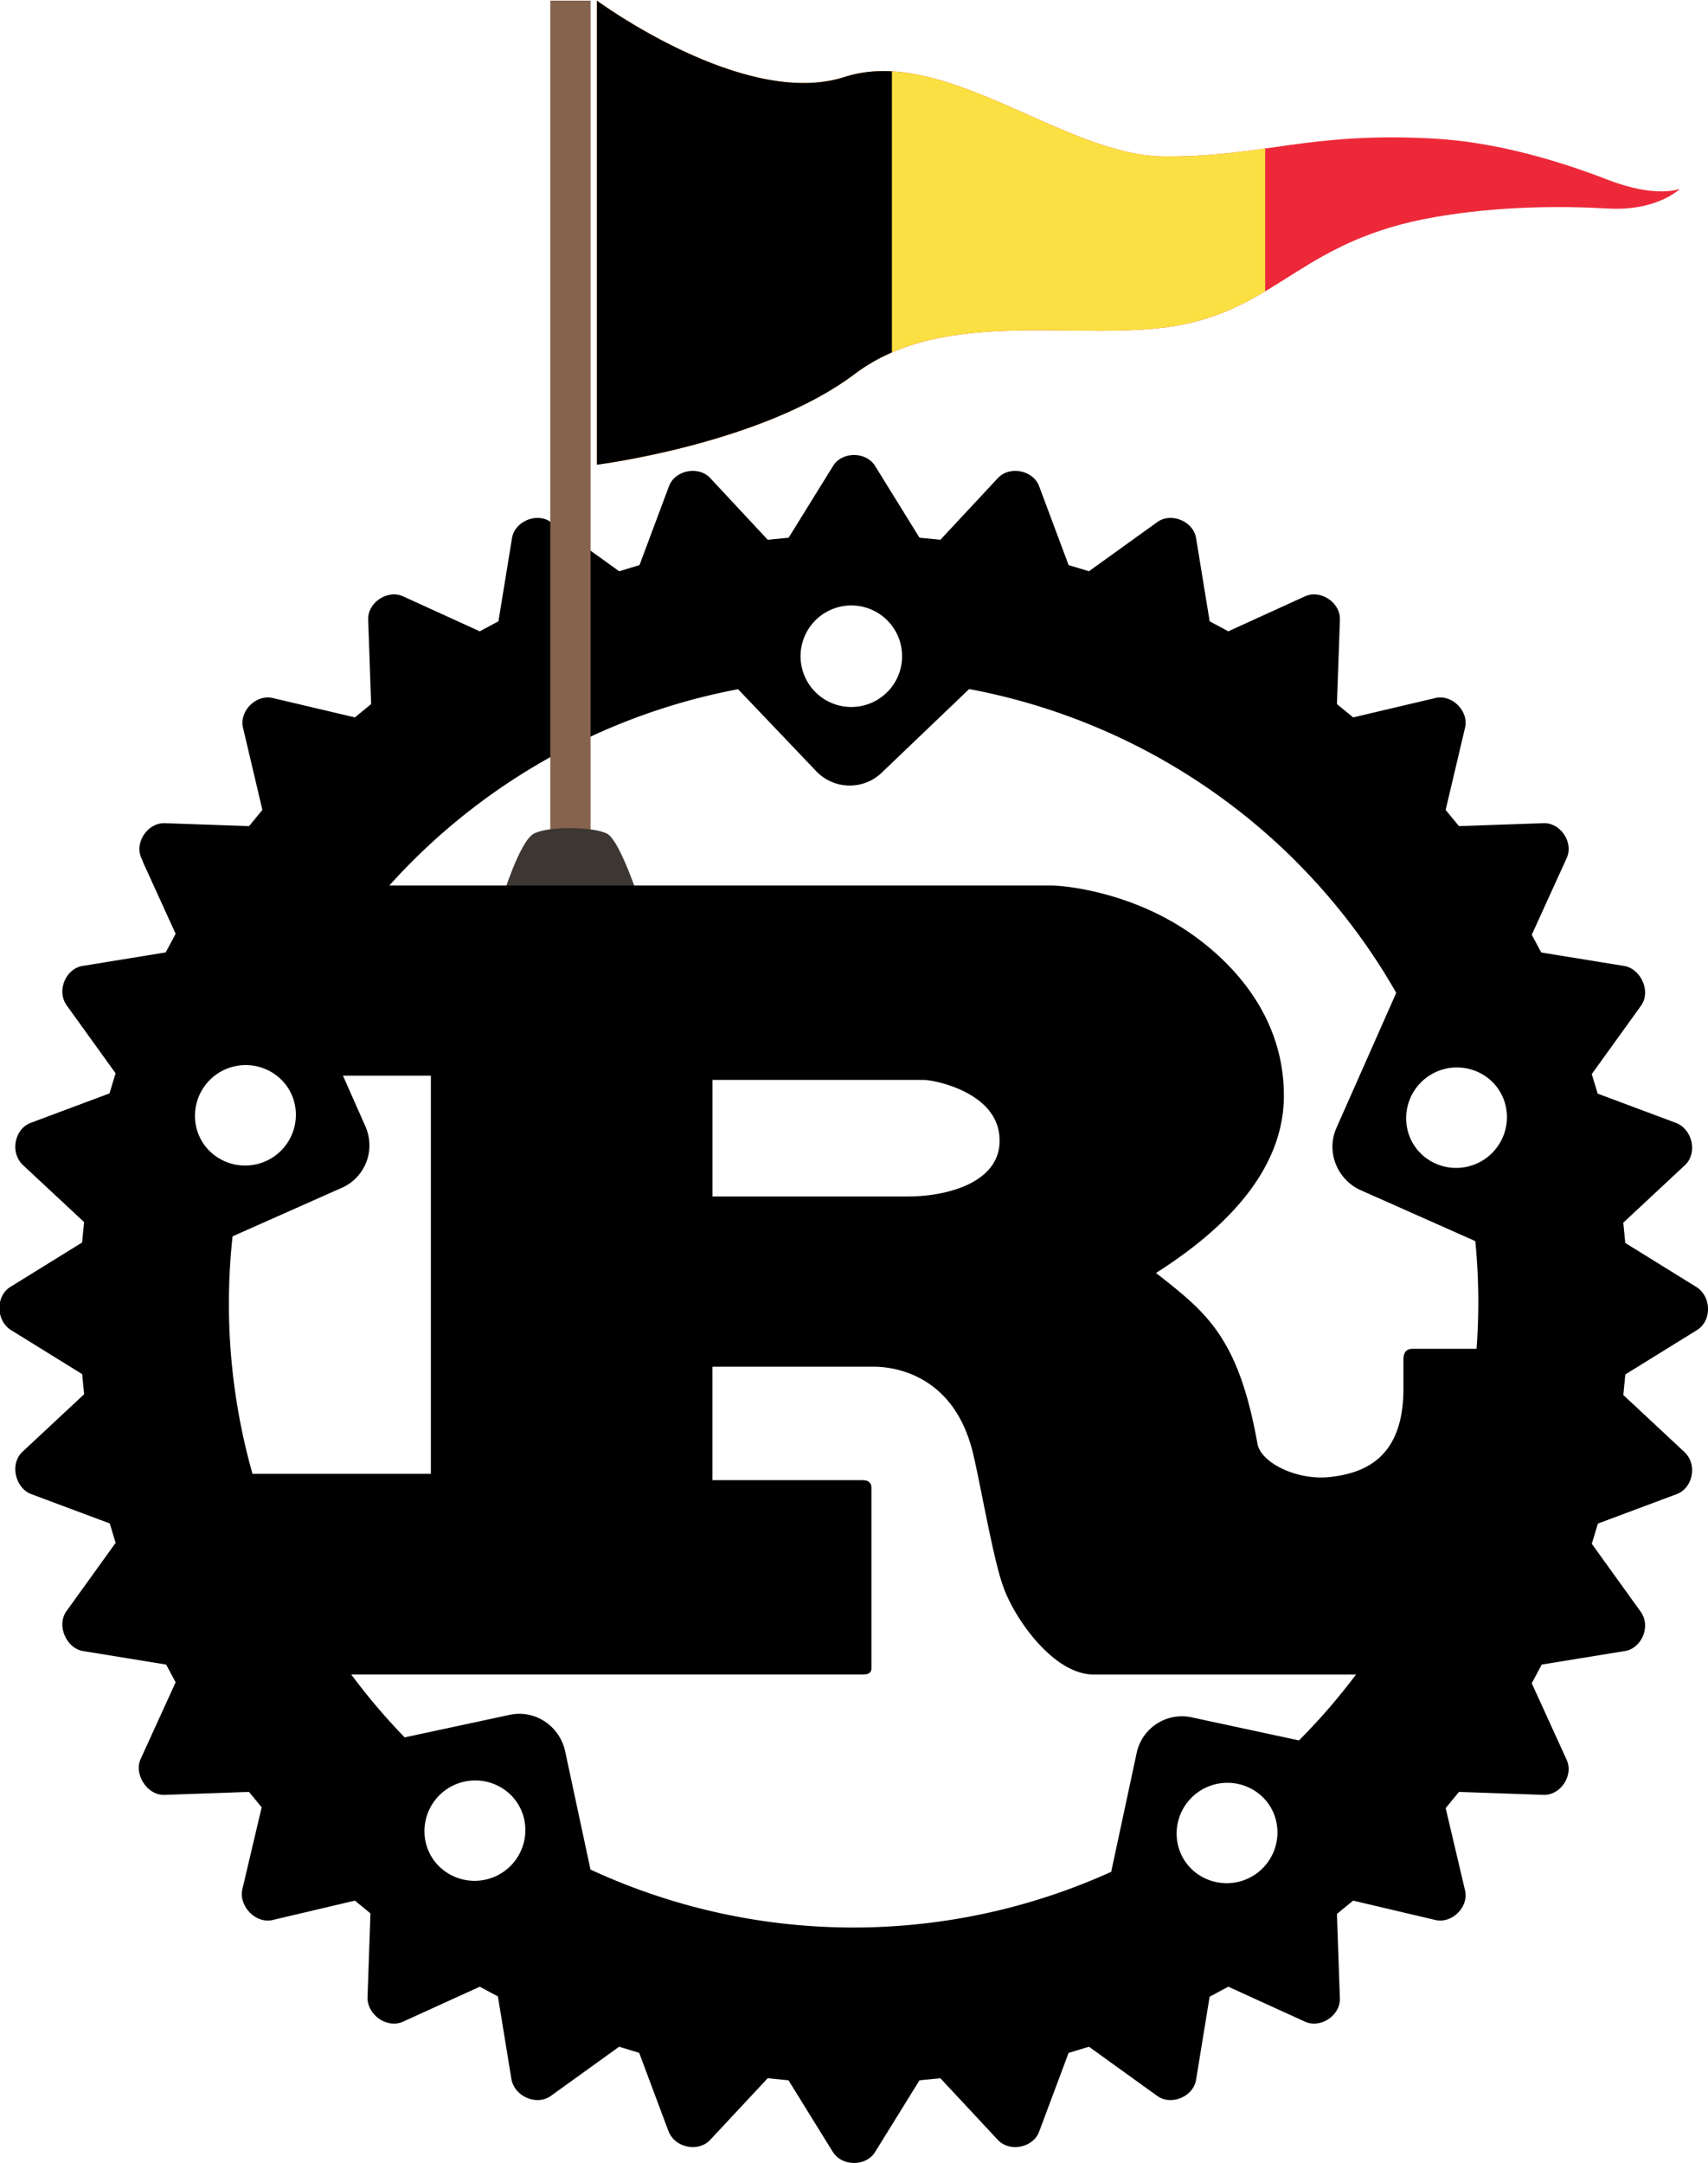 <?xml version="1.0" encoding="UTF-8" standalone="no"?>
<!-- Created with Inkscape (http://www.inkscape.org/) -->

<svg
   xmlns:dc="http://purl.org/dc/elements/1.1/"
   xmlns:cc="http://creativecommons.org/ns#"
   xmlns:rdf="http://www.w3.org/1999/02/22-rdf-syntax-ns#"
   xmlns:svg="http://www.w3.org/2000/svg"
   xmlns="http://www.w3.org/2000/svg"
   xmlns:sodipodi="http://sodipodi.sourceforge.net/DTD/sodipodi-0.dtd"
   xmlns:inkscape="http://www.inkscape.org/namespaces/inkscape"
   width="51.179mm"
   height="64.812mm"
   viewBox="0 0 181.343 229.65"
   id="svg5132"
   version="1.1"
   inkscape:version="0.91 r13725"
   sodipodi:docname="rust-belgium.svg"
   inkscape:export-filename="/Volumes/FilesOSX/Users/azerupi/Programming/Rust/rust-lang.be/assets/images/rust-belgium.png"
   inkscape:export-xdpi="200"
   inkscape:export-ydpi="200">
  <defs
     id="defs5134">
    <clipPath
       clipPathUnits="userSpaceOnUse"
       id="clipPath4169">
      <path
         d="M 0,800 1200,800 1200,0 0,0 0,800 Z"
         id="path4171"
         inkscape:connector-curvature="0" />
    </clipPath>
    <clipPath
       id="clipPath4444"
       clipPathUnits="userSpaceOnUse">
      <path
         sodipodi:nodetypes="csszzcczzssc"
         inkscape:connector-curvature="0"
         id="path4446"
         d="m 550.751,119.485 c 0,0 -11.484,13.694 -36.622,11.986 -24.036,-1.633 -55.818,-1.507 -88.188,5.235 C 359.718,150.5 347.568,189.713 298.317,201.822 249.066,213.931 177.946,189.592 131.027,231.958 84.107,274.324 -2.385516e-5,286.971 -2.385516e-5,286.971 l 0,-281.687 c 0,0 74.96,65.992 125.846,46.349 50.886,-19.643 111.527,47.589 162.11,48.188 50.583,0.598 73.294,-15.119 137.985,-10.782 31.765,2.129 63.678,13.687 87.934,24.899 25.141,11.622 36.876,5.548 36.876,5.548 z"
         inkscape:transform-center-x="-34.87132"
         style="opacity:1;fill:#3d3733;fill-opacity:1;stroke:none;stroke-width:3;stroke-linecap:butt;stroke-linejoin:round;stroke-miterlimit:4;stroke-dasharray:none;stroke-dashoffset:0;stroke-opacity:1" />
    </clipPath>
    <clipPath
       clipPathUnits="userSpaceOnUse"
       id="clipPath5984">
      <rect
         style="opacity:1;fill:#289130;fill-opacity:0.566;stroke:none;stroke-width:3;stroke-linecap:butt;stroke-linejoin:round;stroke-miterlimit:4;stroke-dasharray:none;stroke-dashoffset:0;stroke-opacity:1"
         id="rect5986"
         width="122.679"
         height="81.071"
         x="273.214"
         y="510.755" />
    </clipPath>
  </defs>
  <sodipodi:namedview
     id="base"
     pagecolor="#ffffff"
     bordercolor="#666666"
     borderopacity="1.0"
     inkscape:pageopacity="0.0"
     inkscape:pageshadow="2"
     inkscape:zoom="1.4"
     inkscape:cx="58.221734"
     inkscape:cy="178.45113"
     inkscape:document-units="px"
     inkscape:current-layer="layer1"
     showgrid="false"
     inkscape:window-width="1920"
     inkscape:window-height="955"
     inkscape:window-x="0"
     inkscape:window-y="1"
     inkscape:window-maximized="1"
     fit-margin-top="0"
     fit-margin-left="0"
     fit-margin-right="0"
     fit-margin-bottom="0" />
  <g
     inkscape:label="Layer 1"
     inkscape:groupmode="layer"
     id="layer1"
     transform="translate(-297.151,-443.037)">
    <g
       id="g6191"
       transform="translate(91.924,82.327)">
      <path
         inkscape:connector-curvature="0"
         d="m 290.225,430.383 a 5.39,5.39 0 1 1 10.78,0 5.39,5.39 0 0 1 -10.78,0 m -64.299,48.801 a 5.39,5.39 0 1 1 10.78,0 5.39,5.39 0 0 1 -10.78,0 m 128.597,0.251 a 5.39,5.39 0 1 1 10.78,0 5.39,5.39 0 0 1 -10.78,0 m -112.995,7.384 c 2.48,-1.101 3.6,-4.008 2.499,-6.493 l -2.391,-5.407 9.405,0 0,42.391 -18.974,0 a 66.36,66.36 0 0 1 -2.149,-25.332 z m 39.341,1.042 0,-12.495 22.396,0 c 1.157,0 8.168,1.337 8.168,6.58 0,4.353 -5.378,5.914 -9.8,5.914 z m -30.576,67.275 a 5.39,5.39 0 1 1 10.78,0 5.39,5.39 0 0 1 -10.78,0 m 79.862,0.251 a 5.39,5.39 0 1 1 10.78,0 5.39,5.39 0 0 1 -10.78,0 m 1.667,-12.223 c -2.655,-0.569 -5.267,1.12 -5.836,3.781 l -2.705,12.625 a 66.36,66.36 0 0 1 -55.341,-0.265 l -2.704,-12.625 c -0.569,-2.657 -3.181,-4.349 -5.834,-3.779 l -11.146,2.393 a 66.36,66.36 0 0 1 -5.763,-6.793 l 54.232,0 c 0.614,0 1.023,-0.111 1.023,-0.669 l 0,-19.184 c 0,-0.558 -0.409,-0.669 -1.023,-0.669 l -15.861,0 0,-12.16 17.155,0 c 1.566,0 8.373,0.447 10.549,9.148 0.682,2.676 2.178,11.38 3.201,14.167 1.02,3.125 5.171,9.368 9.595,9.368 l 28.001,0 a 66.36,66.36 0 0 1 -6.146,7.114 z M 361.937,492.515 a 66.36,66.36 0 0 1 0.14,11.52 l -6.809,0 c -0.682,0 -0.956,0.447 -0.956,1.115 l 0,3.127 c 0,7.36 -4.15,8.961 -7.787,9.368 -3.463,0.39 -7.303,-1.45 -7.776,-3.569 -2.043,-11.491 -5.447,-13.945 -10.823,-18.185 6.672,-4.237 13.614,-10.487 13.614,-18.853 0,-9.034 -6.193,-14.723 -10.414,-17.514 -5.922,-3.904 -12.479,-4.686 -14.248,-4.686 l -70.414,0 A 66.36,66.36 0 0 1 283.59,433.886 l 8.3,8.707 c 1.876,1.965 4.984,2.038 6.947,0.16 l 9.287,-8.883 a 66.36,66.36 0 0 1 45.429,32.355 l -6.358,14.359 c -1.098,2.485 0.023,5.392 2.501,6.493 z m 15.856,0.232 -0.217,-2.22 6.548,-6.108 c 1.332,-1.242 0.834,-3.741 -0.869,-4.375 l -8.371,-3.13 -0.656,-2.161 5.222,-7.252 c 1.065,-1.474 0.087,-3.827 -1.706,-4.122 l -8.827,-1.436 -1.061,-1.982 3.709,-8.142 c 0.76,-1.658 -0.652,-3.779 -2.476,-3.709 l -8.959,0.312 -1.415,-1.717 2.059,-8.727 c 0.416,-1.772 -1.382,-3.572 -3.155,-3.156 l -8.725,2.057 -1.72,-1.415 0.314,-8.959 c 0.069,-1.814 -2.053,-3.231 -3.708,-2.478 l -8.14,3.711 -1.982,-1.063 -1.439,-8.829 c -0.291,-1.79 -2.646,-2.768 -4.12,-1.706 l -7.258,5.222 -2.157,-0.654 -3.13,-8.373 c -0.635,-1.706 -3.135,-2.197 -4.374,-0.872 l -6.108,6.554 -2.22,-0.217 -4.717,-7.622 c -0.954,-1.543 -3.508,-1.543 -4.459,0 l -4.717,7.622 -2.222,0.217 -6.11,-6.554 c -1.238,-1.325 -3.739,-0.834 -4.374,0.872 l -3.13,8.373 -2.159,0.654 -7.256,-5.222 c -1.474,-1.065 -3.831,-0.083 -4.122,1.706 l -1.439,8.829 -1.982,1.063 -8.14,-3.711 c -1.654,-0.756 -3.777,0.664 -3.708,2.478 l 0.312,8.959 -1.72,1.415 -8.725,-2.057 c -1.772,-0.413 -3.572,1.384 -3.156,3.156 l 2.055,8.727 -1.412,1.717 -8.959,-0.312 c -1.807,-0.052 -3.231,2.052 -2.478,3.709 l 3.711,8.142 -1.063,1.982 -8.827,1.436 c -1.793,0.291 -2.764,2.648 -1.706,4.122 l 5.222,7.252 -0.656,2.161 -8.373,3.13 c -1.7,0.635 -2.197,3.134 -0.869,4.375 l 6.55,6.108 -0.217,2.22 -7.62,4.717 c -1.543,0.954 -1.543,3.508 0,4.459 l 7.62,4.717 0.217,2.22 -6.55,6.11 c -1.328,1.238 -0.831,3.736 0.869,4.374 l 8.373,3.13 0.656,2.161 -5.222,7.254 c -1.061,1.478 -0.085,3.833 1.708,4.12 l 8.825,1.436 1.063,1.986 -3.711,8.139 c -0.756,1.654 0.671,3.782 2.478,3.709 l 8.955,-0.314 1.415,1.72 -2.055,8.728 c -0.416,1.769 1.384,3.566 3.156,3.149 l 8.725,-2.055 1.72,1.412 -0.312,8.961 c -0.069,1.814 2.053,3.233 3.708,2.476 l 8.14,-3.709 1.982,1.063 1.439,8.824 c 0.291,1.797 2.648,2.768 4.122,1.71 l 7.252,-5.225 2.161,0.657 3.13,8.369 c 0.635,1.7 3.135,2.201 4.374,0.869 l 6.11,-6.55 2.222,0.222 4.717,7.62 c 0.95,1.537 3.505,1.54 4.459,0 l 4.717,-7.62 2.22,-0.222 6.108,6.55 c 1.238,1.332 3.739,0.831 4.374,-0.869 l 3.13,-8.369 2.161,-0.657 7.254,5.225 c 1.474,1.058 3.829,0.083 4.12,-1.71 l 1.439,-8.824 1.982,-1.063 8.14,3.709 c 1.654,0.756 3.774,-0.659 3.708,-2.476 l -0.312,-8.961 1.719,-1.412 8.725,2.055 c 1.772,0.416 3.571,-1.38 3.155,-3.149 l -2.055,-8.728 1.412,-1.72 8.959,0.314 c 1.807,0.073 3.236,-2.055 2.476,-3.709 l -3.709,-8.139 1.061,-1.986 8.827,-1.436 c 1.797,-0.288 2.771,-2.643 1.706,-4.12 l -5.222,-7.254 0.656,-2.161 8.371,-3.13 c 1.703,-0.638 2.201,-3.135 0.869,-4.374 l -6.548,-6.11 0.217,-2.22 7.62,-4.717 c 1.543,-0.95 1.545,-3.505 0.002,-4.459 z"
         id="path5730" />
      <g
         transform="matrix(1.734,0,0,1.734,-806.538,-507.371)"
         id="g5915">
        <g
           transform="matrix(0.349,0,0,0.349,501.056,364.107)"
           id="layer3"
           inkscape:label="Flag">
          <rect
             style="opacity:1;fill:#85634d;fill-opacity:1;stroke:none;stroke-width:3;stroke-linecap:butt;stroke-linejoin:round;stroke-miterlimit:4;stroke-dasharray:none;stroke-dashoffset:0;stroke-opacity:1"
             id="rect4339"
             width="7.071"
             height="148.431"
             x="332.732"
             y="391.279" />
          <path
             style="opacity:1;fill:#3d3733;fill-opacity:1;stroke:none;stroke-width:3;stroke-linecap:butt;stroke-linejoin:round;stroke-miterlimit:4;stroke-dasharray:none;stroke-dashoffset:0;stroke-opacity:1"
             d="m 329.767,537.473 c 2.449,-1.432 10.818,-1.276 13,0 2.182,1.276 5.452,11.225 5.452,11.225 l -23.903,0 c 0,0 3.002,-9.792 5.452,-11.225 z"
             id="rect4336"
             inkscape:connector-curvature="0"
             sodipodi:nodetypes="zzccz" />
          <g
             id="g4407"
             transform="matrix(0.345,0,0,0.289,340.921,389.754)"
             clip-path="url(#clipPath4444)">
            <g
               id="g5988" />
            <g
               id="g5992">
              <rect
                 transform="translate(-3.8251706e-5,4.8963263e-5)"
                 id="rect4395"
                 height="390"
                 width="586.272"
                 x="0"
                 y="0"
                 style="fill:#ed2939" />
              <rect
                 style="fill:#fae042"
                 y="0"
                 x="0"
                 width="339.807"
                 height="390"
                 id="rect4397" />
              <rect
                 y="0"
                 x="0"
                 width="150"
                 height="390"
                 id="rect4399" />
            </g>
          </g>
        </g>
      </g>
      <path
         transform="matrix(1.734,0,0,1.734,-283.825,-433.451)"
         clip-path="url(#clipPath5984)"
         id="path5968"
         d="m 331.014,498.113 a 3.108,3.108 0 0 1 6.216,0 3.108,3.108 0 0 1 -6.216,0 m -37.077,28.14 a 3.108,3.108 0 1 1 6.216,0 3.108,3.108 0 0 1 -6.216,0 m 74.153,0.145 a 3.108,3.108 0 0 1 6.216,0 3.108,3.108 0 0 1 -6.216,0 m -65.156,4.258 c 1.43,-0.635 2.076,-2.311 1.441,-3.744 l -1.379,-3.118 5.423,0 0,24.444 -10.941,0 a 38.265,38.265 0 0 1 -1.239,-14.607 z m 22.685,0.601 0,-7.205 12.914,0 c 0.667,0 4.71,0.771 4.71,3.794 0,2.51 -3.101,3.41 -5.651,3.41 z m -17.631,38.793 a 3.108,3.108 0 1 1 6.216,0 3.108,3.108 0 0 1 -6.216,0 m 46.051,0.145 a 3.108,3.108 0 0 1 6.216,0 3.108,3.108 0 0 1 -6.216,0 m 0.961,-7.048 c -1.531,-0.328 -3.037,0.646 -3.365,2.18 l -1.56,7.28 a 38.265,38.265 0 0 1 -31.911,-0.153 l -1.559,-7.28 c -0.328,-1.532 -1.834,-2.508 -3.364,-2.179 l -6.427,1.38 a 38.265,38.265 0 0 1 -3.323,-3.917 l 31.272,0 c 0.354,0 0.59,-0.064 0.59,-0.386 l 0,-11.062 c 0,-0.322 -0.236,-0.386 -0.59,-0.386 l -9.146,0 0,-7.012 9.892,0 c 0.903,0 4.828,0.258 6.083,5.275 0.393,1.543 1.256,6.562 1.846,8.169 0.588,1.802 2.982,5.402 5.533,5.402 l 16.146,0 a 38.265,38.265 0 0 1 -3.544,4.102 z m 17.365,-29.207 a 38.265,38.265 0 0 1 0.081,6.643 l -3.926,0 c -0.393,0 -0.551,0.258 -0.551,0.643 l 0,1.803 c 0,4.244 -2.393,5.167 -4.49,5.402 -1.997,0.225 -4.211,-0.836 -4.484,-2.058 -1.178,-6.626 -3.141,-8.041 -6.241,-10.486 3.847,-2.443 7.85,-6.047 7.85,-10.871 0,-5.209 -3.571,-8.49 -6.005,-10.099 -3.415,-2.251 -7.196,-2.702 -8.216,-2.702 l -40.603,0 a 38.265,38.265 0 0 1 21.408,-12.082 l 4.786,5.021 c 1.082,1.133 2.874,1.175 4.006,0.092 l 5.355,-5.122 a 38.265,38.265 0 0 1 26.196,18.657 l -3.666,8.28 c -0.633,1.433 0.013,3.109 1.442,3.744 z m 9.143,0.134 -0.125,-1.28 3.776,-3.522 c 0.768,-0.716 0.481,-2.157 -0.501,-2.523 l -4.827,-1.805 -0.378,-1.246 3.011,-4.182 c 0.614,-0.85 0.05,-2.207 -0.984,-2.377 l -5.09,-0.828 -0.612,-1.143 2.139,-4.695 c 0.438,-0.956 -0.376,-2.179 -1.428,-2.139 l -5.166,0.18 -0.816,-0.99 1.187,-5.032 c 0.24,-1.022 -0.797,-2.06 -1.819,-1.82 l -5.031,1.186 -0.992,-0.816 0.181,-5.166 c 0.04,-1.046 -1.184,-1.863 -2.138,-1.429 l -4.694,2.14 -1.143,-0.613 -0.83,-5.091 c -0.168,-1.032 -1.526,-1.596 -2.376,-0.984 l -4.185,3.011 -1.244,-0.377 -1.805,-4.828 c -0.366,-0.984 -1.808,-1.267 -2.522,-0.503 l -3.522,3.779 -1.28,-0.125 -2.72,-4.395 c -0.55,-0.89 -2.023,-0.89 -2.571,0 l -2.72,4.395 -1.281,0.125 -3.523,-3.779 c -0.714,-0.764 -2.156,-0.481 -2.522,0.503 l -1.805,4.828 -1.245,0.377 -4.184,-3.011 c -0.85,-0.614 -2.209,-0.048 -2.377,0.984 l -0.83,5.091 -1.143,0.613 -4.694,-2.14 c -0.954,-0.436 -2.178,0.383 -2.138,1.429 l 0.18,5.166 -0.992,0.816 -5.031,-1.186 c -1.022,-0.238 -2.06,0.798 -1.82,1.82 l 1.185,5.032 -0.814,0.99 -5.166,-0.18 c -1.042,-0.03 -1.863,1.183 -1.429,2.139 l 2.14,4.695 -0.613,1.143 -5.09,0.828 c -1.034,0.168 -1.594,1.527 -0.984,2.377 l 3.011,4.182 -0.378,1.246 -4.828,1.805 c -0.98,0.366 -1.267,1.807 -0.501,2.523 l 3.777,3.522 -0.125,1.28 -4.394,2.72 c -0.89,0.55 -0.89,2.023 0,2.571 l 4.394,2.72 0.125,1.28 -3.777,3.523 c -0.766,0.714 -0.479,2.154 0.501,2.522 l 4.828,1.805 0.378,1.246 -3.011,4.183 c -0.612,0.852 -0.049,2.21 0.985,2.376 l 5.089,0.828 0.613,1.145 -2.14,4.693 c -0.436,0.954 0.387,2.181 1.429,2.139 l 5.164,-0.181 0.816,0.992 -1.185,5.033 c -0.24,1.02 0.798,2.056 1.82,1.816 l 5.031,-1.185 0.992,0.814 -0.18,5.167 c -0.04,1.046 1.184,1.864 2.138,1.428 l 4.694,-2.139 1.143,0.613 0.83,5.088 c 0.168,1.036 1.527,1.596 2.377,0.986 l 4.182,-3.013 1.246,0.379 1.805,4.826 c 0.366,0.98 1.808,1.269 2.522,0.501 l 3.523,-3.777 1.281,0.128 2.72,4.394 c 0.548,0.886 2.021,0.888 2.571,0 l 2.72,-4.394 1.28,-0.128 3.522,3.777 c 0.714,0.768 2.156,0.479 2.522,-0.501 l 1.805,-4.826 1.246,-0.379 4.183,3.013 c 0.85,0.61 2.208,0.048 2.376,-0.986 l 0.83,-5.088 1.143,-0.613 4.694,2.139 c 0.954,0.436 2.176,-0.38 2.138,-1.428 l -0.18,-5.167 0.991,-0.814 5.031,1.185 c 1.022,0.24 2.059,-0.796 1.819,-1.816 l -1.185,-5.033 0.814,-0.992 5.166,0.181 c 1.042,0.042 1.866,-1.185 1.428,-2.139 l -2.139,-4.693 0.612,-1.145 5.09,-0.828 c 1.036,-0.166 1.598,-1.524 0.984,-2.376 l -3.011,-4.183 0.378,-1.246 4.827,-1.805 c 0.982,-0.368 1.269,-1.808 0.501,-2.522 l -3.776,-3.523 0.125,-1.28 4.394,-2.72 c 0.89,-0.548 0.891,-2.021 10e-4,-2.571 z"
         inkscape:connector-curvature="0" />
    </g>
  </g>
</svg>
